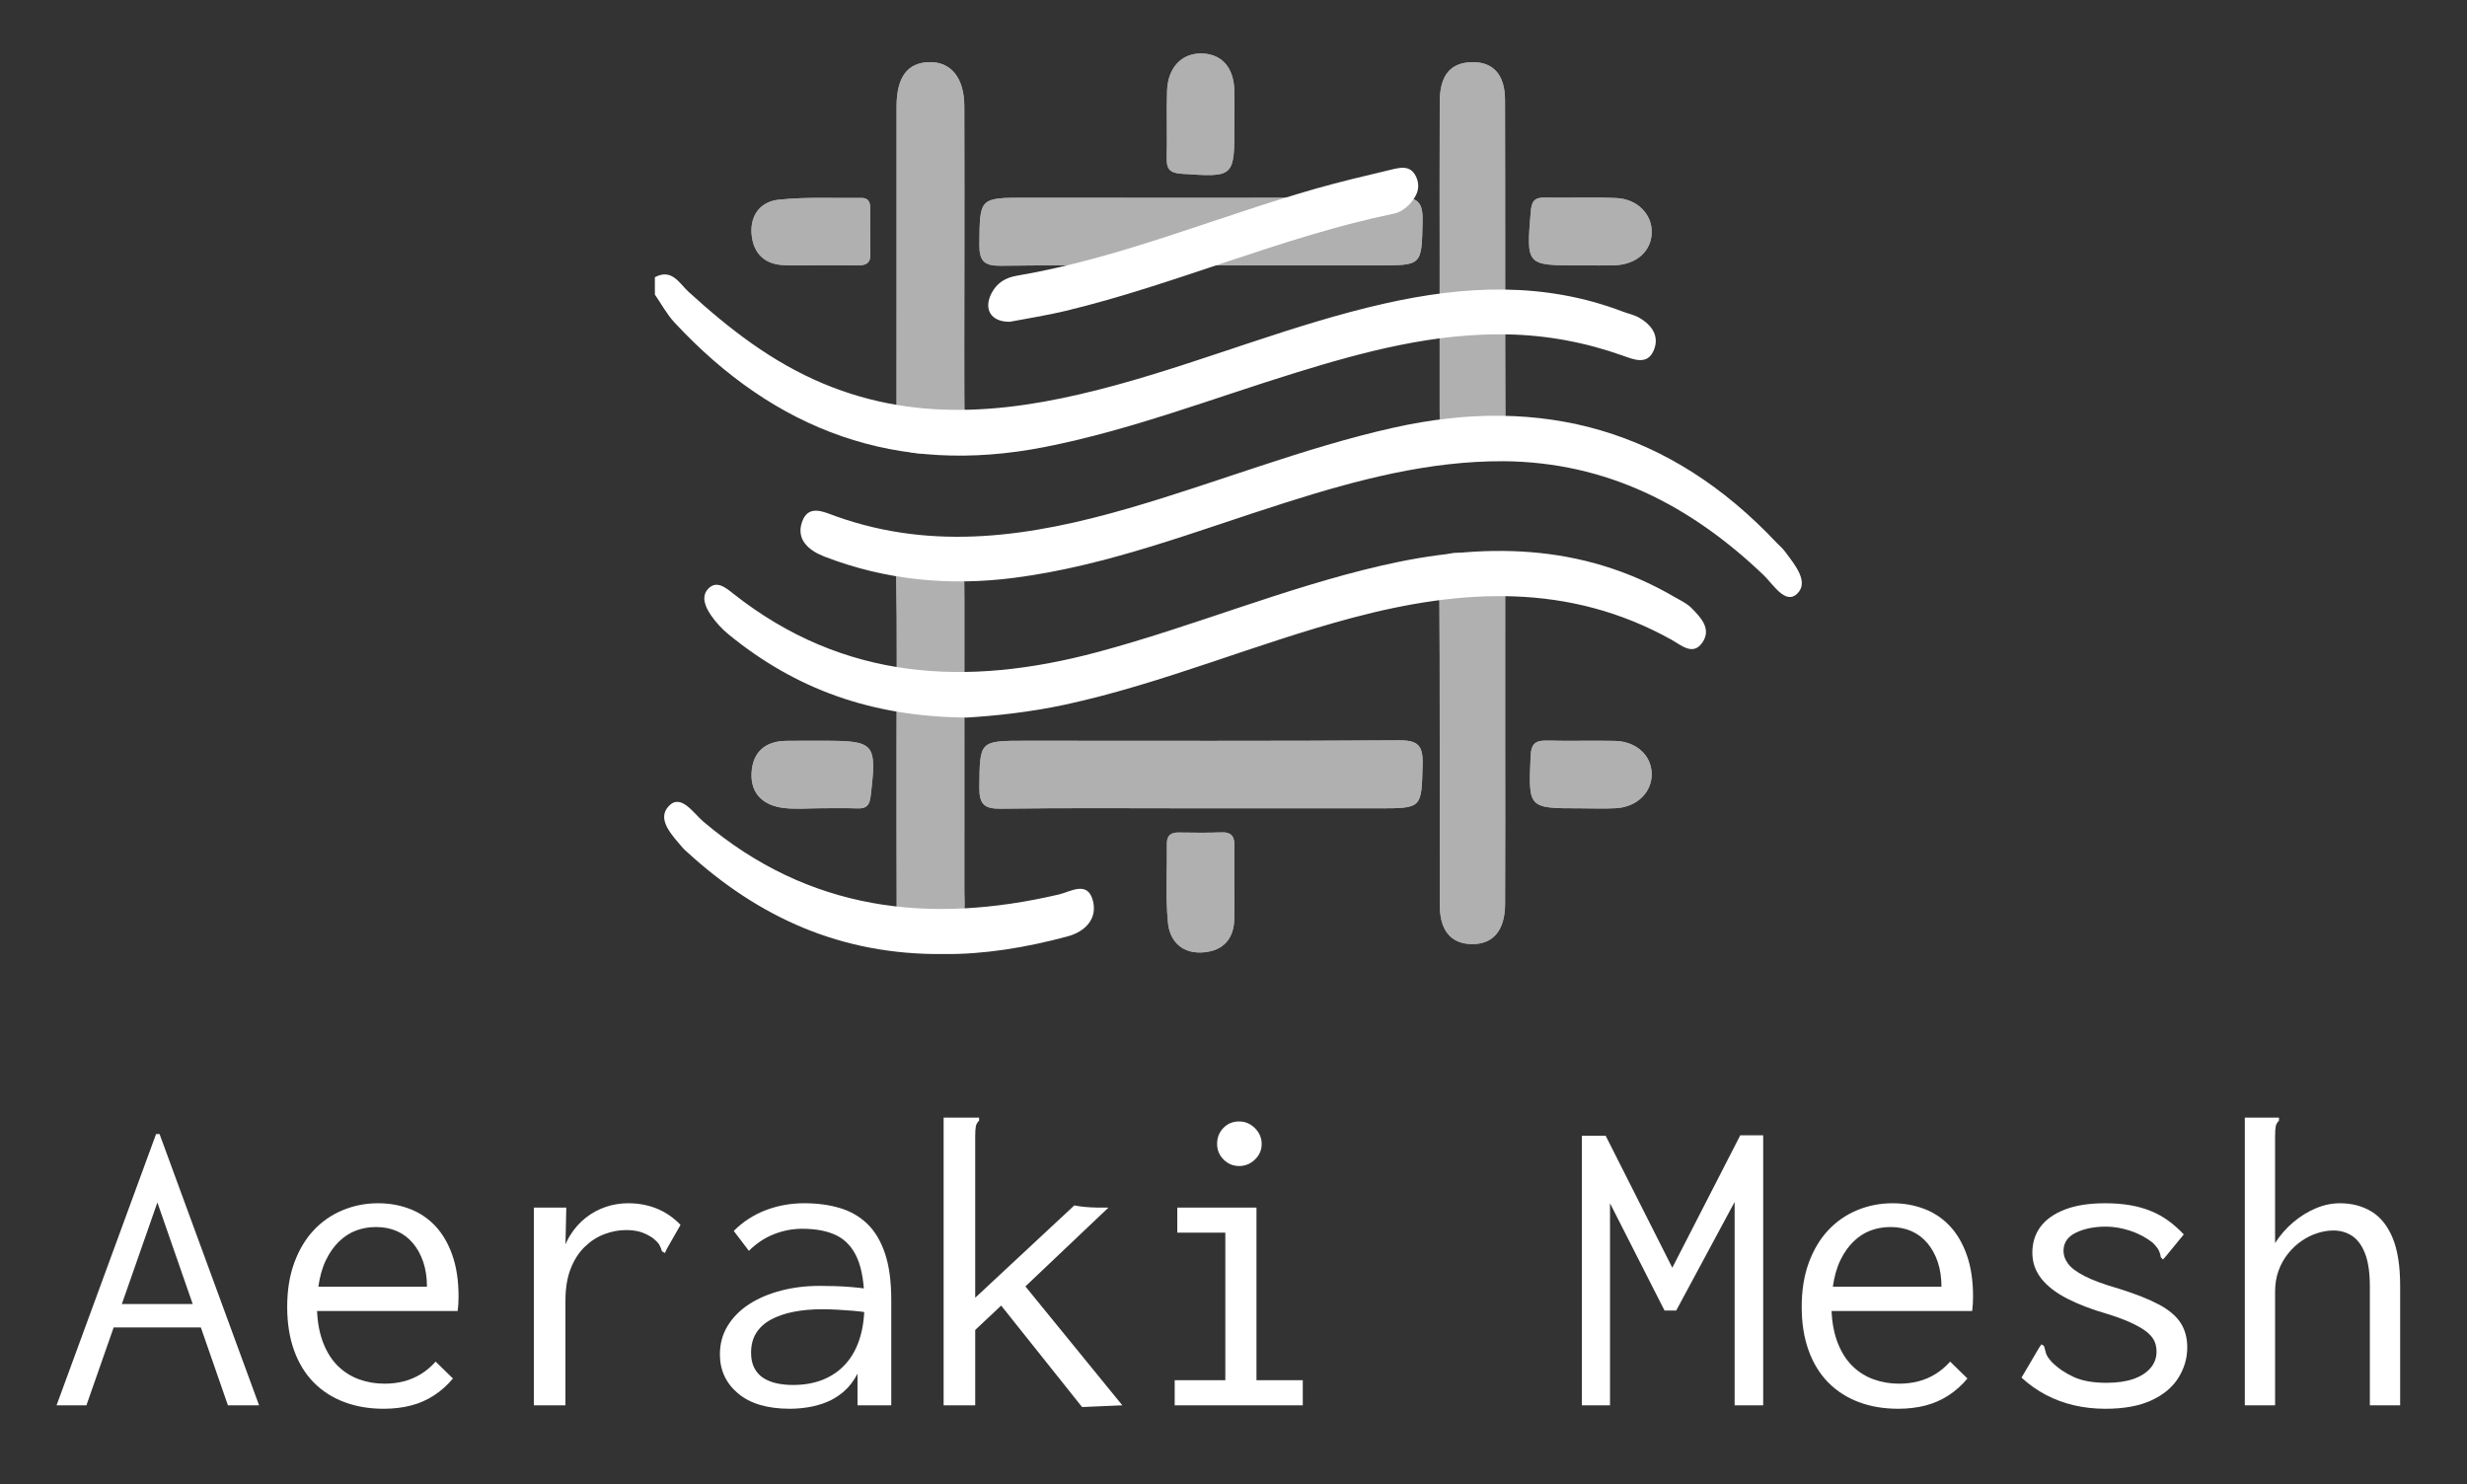<?xml version="1.0" encoding="UTF-8"?><svg id="Layer_1" xmlns="http://www.w3.org/2000/svg" xmlns:xlink="http://www.w3.org/1999/xlink" viewBox="0 0 600 361"><rect x="0" y="0" width="600" height="361" fill="#333333" stroke="none"/><defs><style>.cls-1{clip-path:url(#clippath);}.cls-2{fill:#fff;}.cls-3{clip-path:url(#clippath-1);}.cls-4{clip-path:url(#clippath-4);}.cls-5{clip-path:url(#clippath-3);}.cls-6{clip-path:url(#clippath-2);}.cls-7{clip-path:url(#clippath-7);}.cls-8{clip-path:url(#clippath-8);}.cls-9{clip-path:url(#clippath-6);}.cls-10{clip-path:url(#clippath-5);}.cls-11{clip-path:url(#clippath-9);}.cls-12{clip-path:url(#clippath-10);}.cls-13{clip-path:url(#clippath-11);}.cls-14{opacity:.61;}</style><clipPath id="clippath"><path class="cls-2" d="m291.947,64.549c-16.186,0-32.373-.133-48.555.092-4.143.058-5.239-1.229-5.197-5.274.118-11.274-.065-11.276,11.407-11.276,30.226 0,60.453.115,90.677-.118,4.757-.037,5.81,1.437,5.709,5.883-.243,10.689-.031,10.694-10.749,10.694-14.43 0-28.861,0-43.291-.001Z"/></clipPath><clipPath id="clippath-1"><path class="cls-2" d="m291.443,196.612c-15.996,0-31.993-.132-47.985.091-4.055.057-5.31-1.035-5.269-5.177.113-11.346-.083-11.348,11.301-11.348,30.235 0,60.472.102,90.705-.109,4.609-.032,5.925,1.192,5.803,5.8-.284,10.737-.043,10.744-10.666,10.744-14.63 0-29.26,0-43.89-0Z"/></clipPath><clipPath id="clippath-2"><path class="cls-2" d="m234.546,64.959c0,13.627-.082,27.256.061,40.881.033,3.164-.714,4.34-4.155,4.421-12.404.293-12.4.439-12.4-11.919 0-24.14-.009-48.28.006-72.42.005-7.088,2.578-10.613,7.785-10.806,5.393-.2,8.665,3.748,8.69,10.713.048,13.043.014,26.087.013,39.13Z"/></clipPath><clipPath id="clippath-3"><path class="cls-2" d="m218.052,179.75c0-13.247.163-26.497-.095-39.738-.082-4.205.821-5.722,5.386-5.618,11.198.253,11.204-.001,11.204,11.364,0,23.766.002,47.532-.005,71.298-.001,1.751.217,3.568-.164,5.241-1.071,4.707-3.852,7.76-9.022,7.231-4.777-.489-7.249-3.529-7.272-8.284-.066-13.831-.024-27.662-.033-41.493Z"/></clipPath><clipPath id="clippath-4"><path class="cls-2" d="m366.076,179.629c0,13.428.05,26.856-.022,40.284-.034,6.471-2.973,9.832-8.181,9.722-5.015-.106-7.703-3.299-7.713-9.562-.043-26.856.076-53.713-.116-80.567-.03-4.264,1.417-5.13,5.343-5.081,10.689.135,10.692-.041,10.692,10.758 0,11.482 0,22.964-.004,34.446Z"/></clipPath><clipPath id="clippath-5"><path class="cls-2" d="m350.142,64.489c0-13.264-.041-26.528.018-39.791.028-6.367,2.589-9.427,7.73-9.577,5.166-.15,8.13,2.954,8.147,9.14.077,27.113-.019,54.226.107,81.338.016,3.543-1.023,4.624-4.616,4.66-11.39.113-11.389.269-11.389-11.245-0-11.508,0-23.017.002-34.525Z"/></clipPath><clipPath id="clippath-6"><path class="cls-2" d="m300.227,30.191c0,13.028.007,12.929-12.869,12.075-2.835-.188-3.675-1.146-3.601-3.844.151-5.453-.096-10.919.089-16.37.194-5.704,3.665-9.214,8.539-9.046,4.802.165,7.668,3.42,7.823,9.0.076,2.727.013,5.457.018,8.186Z"/></clipPath><clipPath id="clippath-7"><path class="cls-2" d="m300.214,214.79c0,2.906.056,5.813-.013,8.717-.114,4.774-2.596,7.662-7.325,8.124-5.165.505-8.368-2.503-8.821-7.234-.607-6.336-.182-12.768-.254-19.159-.023-1.998.922-2.764,2.826-2.744,3.486.036,6.978.107,10.459-.035,2.732-.111,3.216,1.364,3.154,3.614-.08,2.904-.02,5.811-.026,8.717Z"/></clipPath><clipPath id="clippath-8"><path class="cls-2" d="m384.544,64.55c-.194,0-.388,0-.582,0-12.817-0-12.745.006-11.665-13.108.201-2.441.886-3.44,3.409-3.385,5.814.127,11.642-.159,17.446.12,5.161.249,8.709,4.029,8.569,8.467-.141,4.504-3.76,7.707-9.035,7.883-2.711.09-5.428.016-8.143.022Z"/></clipPath><clipPath id="clippath-9"><path class="cls-2" d="m384.33,196.612c-12.744,0-12.607.006-12.065-12.726.139-3.263,1.409-3.828,4.198-3.751,5.429.151,10.867-.048,16.297.076,5.201.118,8.879,3.509,8.953,7.981.074,4.478-3.551,8.088-8.653,8.387-2.901.17-5.819.031-8.73.033Z"/></clipPath><clipPath id="clippath-10"><path class="cls-2" d="m199.827,196.591c-3.106,0-6.251.314-9.308-.072-4.809-.608-7.987-3.393-7.734-8.499.246-4.965,3.202-7.726,8.316-7.816,3.105-.054,6.211-.024,9.317-.025,12.4-.002,12.87.633,11.332,13.482-.266,2.226-1.005,3.053-3.189,2.97-2.907-.11-5.822-.027-8.734-.04Z"/></clipPath><clipPath id="clippath-11"><path class="cls-2" d="m199.396,64.517c-2.908,0-5.819.092-8.723-.021-4.518-.175-7.284-2.639-7.833-7.06-.594-4.782,1.905-8.348,6.445-8.846,6.702-.735,13.527-.361,20.299-.447,1.471-.019,2.039.91,2.051,2.215.036,3.876-.009,7.754.043,11.63.028,2.117-1.196,2.574-2.977,2.553-3.101-.036-6.203-.01-9.305-.022Z"/></clipPath></defs><g><path class="cls-2" d="m38.277,292.485l-17.259,49.333h-7.261l24.205-65.986h.842l24.206,65.986h-7.577l-17.154-49.333Zm11.366,30.39h-23.785l1.473-5.683h20.627l1.684,5.683Z"/><path class="cls-2" d="m93.318,342.66c-3.509,0-6.701-.541-9.577-1.622-2.878-1.08-5.351-2.665-7.42-4.757-2.07-2.092-3.667-4.688-4.788-7.791-1.123-3.103-1.684-6.642-1.684-10.616,0-4.043.579-7.633,1.737-10.77,1.157-3.138,2.736-5.769,4.736-7.896,2-2.127,4.35-3.748,7.051-4.863,2.7-1.115,5.56-1.674,8.577-1.674,2.736,0,5.297.455,7.683,1.364,2.384.907,4.455,2.289,6.209,4.14,1.753,1.852,3.139,4.212,4.157,7.076,1.016,2.864,1.526,6.254,1.526,10.166,0,.559-.018,1.136-.053,1.73-.036.596-.089,1.171-.158,1.73h-34.203c.14,3.052.666,5.704,1.579,7.957.911,2.253,2.105,4.091,3.578,5.512,1.473,1.421,3.174,2.478,5.104,3.172,1.929.694,3.981,1.039,6.157,1.039,1.684,0,3.263-.192,4.736-.579,1.473-.385,2.858-.982,4.157-1.789,1.298-.806,2.473-1.806,3.526-3l4.209,4.104c-1.333,1.615-2.859,2.983-4.578,4.104-1.72,1.123-3.596,1.947-5.63,2.474-2.036.526-4.246.789-6.63.789Zm-15.891-29.678h26.415c0-2.228-.299-4.231-.895-6.007-.597-1.776-1.439-3.308-2.526-4.598-1.088-1.289-2.386-2.264-3.894-2.926-1.51-.661-3.21-.993-5.104-.993-1.684,0-3.28.28-4.788.837-1.51.557-2.894,1.445-4.157,2.664-1.263,1.22-2.333,2.735-3.21,4.545-.878,1.812-1.492,3.972-1.842,6.478Z"/><path class="cls-2" d="m129.836,293.723h7.893l-.316,14.103-.947-1.579c.421-2.174,1.157-4.104,2.21-5.789,1.052-1.684,2.315-3.104,3.789-4.262,1.473-1.158,3.087-2.035,4.841-2.632,1.753-.595,3.578-.894,5.472-.894,2.526,0,4.858.439,6.999,1.315,2.139.878,4.051,2.194,5.736,3.946l-3.368,5.894-.421.947-.737-.421c-.141-.561-.352-1.087-.631-1.579-.281-.49-.878-1.087-1.789-1.789-1.123-.7-2.157-1.174-3.105-1.421-.947-.245-2.018-.368-3.21-.368-1.754,0-3.509.332-5.262.995-1.755.664-3.351,1.694-4.789,3.09-1.439,1.396-2.578,3.177-3.42,5.341-.842,2.165-1.263,4.747-1.263,7.749v25.449h-7.683v-48.095Z"/><path class="cls-2" d="m192.139,342.66c-5.473,0-9.682-1.24-12.629-3.723-2.947-2.481-4.42-5.645-4.42-9.491,0-2.585.632-4.91,1.895-6.972,1.263-2.062,2.999-3.81,5.209-5.244,2.21-1.434,4.789-2.534,7.735-3.303,2.947-.77,6.068-1.155,9.367-1.155,1.192,0,2.402.019,3.631.053,1.227.036,2.526.105,3.894.21,1.368.106,2.789.263,4.262.474l.21,5.788c-1.263-.21-2.544-.368-3.841-.473-1.299-.106-2.578-.192-3.841-.263-1.263-.069-2.491-.106-3.683-.106-2.526,0-4.841.211-6.946.629-2.105.419-3.93,1.048-5.472,1.884-1.544.837-2.736,1.917-3.578,3.243-.842,1.325-1.263,2.93-1.263,4.813,0,1.467.263,2.704.789,3.716.526,1.011,1.245,1.813,2.157,2.406.911.594,1.981,1.029,3.21,1.309,1.227.28,2.578.418,4.052.418,2.736,0,5.173-.434,7.314-1.304,2.139-.87,3.963-2.139,5.472-3.81,1.508-1.669,2.648-3.722,3.421-6.158.771-2.436,1.157-5.219,1.157-8.35,0-4.731-.562-8.42-1.684-11.064-1.123-2.644-2.789-4.522-4.999-5.636-2.21-1.113-5.035-1.671-8.472-1.671-2.315,0-4.596.439-6.841,1.315-2.246.879-4.28,2.228-6.104,4.052l-3.684-4.841c2.245-2.244,4.841-3.929,7.788-5.052,2.947-1.121,6.068-1.684,9.366-1.684,3.157,0,6.033.387,8.63,1.157,2.595.773,4.823,2.053,6.683,3.841,1.858,1.789,3.297,4.194,4.315,7.209,1.016,3.018,1.526,6.806,1.526,11.366v25.574h-8.209v-7.683c-.913,1.754-2.018,3.194-3.315,4.315-1.299,1.123-2.684,1.983-4.157,2.579-1.473.597-2.983,1.016-4.525,1.263-1.544.245-3.017.369-4.42.369Z"/><path class="cls-2" d="m243.496,317.558l-6.315,5.933v18.327h-7.683v-69.985h8.63v.734c-.421.421-.684.875-.789,1.364-.105.49-.158,1.329-.158,2.516v39.207l24.1-22.456c.421.071.842.142,1.263.211.421.07.858.123,1.315.157.455.036.947.071,1.473.106.526.036,1.034.052,1.526.052h2.736l-20.206,19.176,23.574,28.92-9.788.421-19.68-24.681Z"/><path class="cls-2" d="m285.698,341.818v-6.104h12.313v-35.887h-11.682v-6.104h19.259v41.991h11.261v6.104h-31.151Zm15.681-58.199c-1.473,0-2.736-.526-3.789-1.579-1.052-1.052-1.579-2.315-1.579-3.788,0-1.542.508-2.842,1.526-3.894,1.016-1.052,2.297-1.579,3.841-1.579,1.473,0,2.753.545,3.841,1.631,1.087,1.089,1.631,2.368,1.631,3.841s-.544,2.736-1.631,3.788c-1.088,1.052-2.368,1.579-3.841,1.579Z"/><path class="cls-2" d="m384.729,341.818v-65.565h5.788l16.207,32.099,16.523-32.204h5.578v65.67h-6.946v-49.463l-14.208,26.415h-2.841l-13.26-26.1v49.148h-6.841Z"/><path class="cls-2" d="m461.66,342.66c-3.509,0-6.701-.541-9.577-1.622-2.878-1.08-5.351-2.665-7.42-4.757-2.07-2.092-3.667-4.688-4.788-7.791-1.123-3.103-1.684-6.642-1.684-10.616,0-4.043.579-7.633,1.737-10.77,1.157-3.138,2.736-5.769,4.736-7.896,2-2.127,4.35-3.748,7.051-4.863,2.7-1.115,5.56-1.674,8.577-1.674,2.736,0,5.297.455,7.683,1.364,2.384.907,4.455,2.289,6.209,4.14,1.753,1.852,3.139,4.212,4.157,7.076,1.016,2.864,1.526,6.254,1.526,10.166,0,.559-.018,1.136-.053,1.73-.036.596-.089,1.171-.158,1.73h-34.203c.14,3.052.666,5.704,1.579,7.957.911,2.253,2.105,4.091,3.578,5.512,1.473,1.421,3.174,2.478,5.104,3.172,1.929.694,3.981,1.039,6.157,1.039,1.684,0,3.263-.192,4.736-.579,1.473-.385,2.858-.982,4.157-1.789,1.298-.806,2.473-1.806,3.526-3l4.209,4.104c-1.333,1.615-2.859,2.983-4.578,4.104-1.72,1.123-3.596,1.947-5.63,2.474-2.036.526-4.246.789-6.63.789Zm-15.891-29.678h26.415c0-2.228-.299-4.231-.895-6.007-.597-1.776-1.439-3.308-2.526-4.598-1.088-1.289-2.386-2.264-3.894-2.926-1.51-.661-3.21-.993-5.104-.993-1.684,0-3.28.28-4.788.837-1.51.557-2.894,1.445-4.157,2.664-1.263,1.22-2.333,2.735-3.21,4.545-.878,1.812-1.492,3.972-1.842,6.478Z"/><path class="cls-2" d="m504.441,341.818c-2.42-.561-4.701-1.403-6.84-2.526-2.141-1.122-4.123-2.526-5.946-4.209l4.21-7.156.631-.947.632.421c.14.563.297,1.141.474,1.737.174.597.648,1.315,1.421,2.157,1.473,1.473,3.244,2.684,5.315,3.631,2.069.947,4.718,1.421,7.946,1.421,2.595,0,4.789-.31,6.578-.936,1.789-.624,3.174-1.509,4.157-2.654.982-1.145,1.473-2.48,1.473-4.006,0-1.046-.211-1.968-.632-2.77-.421-.803-1.105-1.552-2.052-2.25s-2.194-1.393-3.736-2.09c-1.544-.697-3.438-1.394-5.683-2.092-3.649-1.046-6.84-2.265-9.577-3.66s-4.841-3.014-6.315-4.863c-1.473-1.849-2.21-3.956-2.21-6.327,0-2.441.666-4.549,1.999-6.328,1.332-1.778,3.315-3.172,5.946-4.183,2.631-1.01,5.875-1.516,9.735-1.516,2.245,0,4.279.158,6.104.474,1.824.315,3.508.789,5.052,1.421,1.542.631,2.963,1.421,4.262,2.368,1.297.947,2.542,2.052,3.736,3.315l-4.315,5.262-.737.842-.526-.526c-.071-.561-.229-1.105-.474-1.631-.247-.526-.755-1.174-1.526-1.947-1.615-1.263-3.438-2.226-5.473-2.894-2.036-.666-3.999-1-5.893-1-2.807,0-5.228.485-7.261,1.456-2.036.97-3.052,2.46-3.052,4.469,0,1.046.369,2.075,1.105,3.085.736,1.011,2.087,2.022,4.051,3.034,1.964,1.011,4.77,2.039,8.419,3.084,3.999,1.255,7.209,2.528,9.63,3.817,2.42,1.291,4.173,2.772,5.262,4.444,1.087,1.674,1.631,3.661,1.631,5.961,0,2.651-.72,5.125-2.158,7.426-1.439,2.303-3.631,4.133-6.577,5.491-2.947,1.359-6.667,2.039-11.156,2.039-2.667,0-5.209-.282-7.63-.842Z"/><path class="cls-2" d="m545.958,271.833h8.314v.741c-.421.422-.684.879-.789,1.373-.105.493-.158,1.337-.158,2.533v25.873c1.263-1.963,2.753-3.665,4.473-5.104,1.718-1.438,3.542-2.561,5.473-3.368,1.929-.806,3.876-1.21,5.841-1.21,2.876,0,5.42.666,7.63,1.996,2.21,1.331,3.929,3.465,5.157,6.405,1.227,2.94,1.842,6.826,1.842,11.657v29.089h-7.367v-28.871c0-3.358-.386-6.035-1.158-8.029-.773-1.994-1.825-3.43-3.157-4.305-1.334-.874-2.841-1.312-4.525-1.312-1.263,0-2.562.21-3.894.63-1.334.421-2.614,1.051-3.841,1.889-1.228.841-2.333,1.873-3.315,3.098-.983,1.225-1.754,2.608-2.315,4.148-.562,1.539-.842,3.254-.842,5.144v27.609h-7.367v-69.985Z"/></g><g><g class="cls-14"><g><path class="cls-2" d="m291.947,64.549c-16.186,0-32.373-.133-48.555.092-4.143.058-5.239-1.229-5.197-5.274.118-11.274-.065-11.276,11.407-11.276,30.226 0,60.453.115,90.677-.118,4.757-.037,5.81,1.437,5.709,5.883-.243,10.689-.031,10.694-10.749,10.694-14.43 0-28.861,0-43.291-.001Z"/><g class="cls-1"><rect class="cls-2" x="238.13" y="47.935" width=".063" height="16.763"/><rect class="cls-2" x="238.193" y="47.935" width="107.8" height="16.763"/><rect class="cls-2" x="345.994" y="47.935" width=".095" height="16.763"/></g></g><g><path class="cls-2" d="m291.443,196.612c-15.996,0-31.993-.132-47.985.091-4.055.057-5.31-1.035-5.269-5.177.113-11.346-.083-11.348,11.301-11.348,30.235 0,60.472.102,90.705-.109,4.609-.032,5.925,1.192,5.803,5.8-.284,10.737-.043,10.744-10.666,10.744-14.63 0-29.26,0-43.89-0Z"/><g class="cls-3"><rect class="cls-2" x="238.106" y="180.037" width=".083" height="16.723"/><rect class="cls-2" x="238.188" y="180.037" width="107.818" height="16.723"/><rect class="cls-2" x="346.007" y="180.037" width=".114" height="16.723"/></g></g><g><path class="cls-2" d="m234.546,64.959c0,13.627-.082,27.256.061,40.881.033,3.164-.714,4.34-4.155,4.421-12.404.293-12.4.439-12.4-11.919 0-24.14-.009-48.28.006-72.42.005-7.088,2.578-10.613,7.785-10.806,5.393-.2,8.665,3.748,8.69,10.713.048,13.043.014,26.087.013,39.13Z"/><g class="cls-6"><rect class="cls-2" x="218.043" y="14.916" width=".007" height="95.783"/><rect class="cls-2" x="218.049" y="14.916" width="16.559" height="95.783"/><rect class="cls-2" x="234.609" y="14.916" width=".032" height="95.783"/></g></g><g><path class="cls-2" d="m218.052,179.75c0-13.247.163-26.497-.095-39.738-.082-4.205.821-5.722,5.386-5.618,11.198.253,11.204-.001,11.204,11.364,0,23.766.002,47.532-.005,71.298-.001,1.751.217,3.568-.164,5.241-1.071,4.707-3.852,7.76-9.022,7.231-4.777-.489-7.249-3.529-7.272-8.284-.066-13.831-.024-27.662-.033-41.493Z"/><g class="cls-5"><rect class="cls-2" x="217.875" y="134.29" width=".077" height="95.766"/><rect class="cls-2" x="217.952" y="134.29" width="16.651" height="95.766"/><rect class="cls-2" x="234.604" y="134.29" width=".155" height="95.766"/></g></g><g><path class="cls-2" d="m366.076,179.629c0,13.428.05,26.856-.022,40.284-.034,6.471-2.973,9.832-8.181,9.722-5.015-.106-7.703-3.299-7.713-9.562-.043-26.856.076-53.713-.116-80.567-.03-4.264,1.417-5.13,5.343-5.081,10.689.135,10.692-.041,10.692,10.758 0,11.482 0,22.964-.004,34.446Z"/><g class="cls-4"><rect class="cls-2" x="350.014" y="134.376" width=".03" height="95.369"/><rect class="cls-2" x="350.044" y="134.376" width="16.048" height="95.369"/><rect class="cls-2" x="366.093" y="134.376" width=".033" height="95.369"/></g></g><g><path class="cls-2" d="m350.142,64.489c0-13.264-.041-26.528.018-39.791.028-6.367,2.589-9.427,7.73-9.577,5.166-.15,8.13,2.954,8.147,9.14.077,27.113-.019,54.226.107,81.338.016,3.543-1.023,4.624-4.616,4.66-11.39.113-11.389.269-11.389-11.245-0-11.508,0-23.017.002-34.525Z"/><g class="cls-10"><rect class="cls-2" x="350.101" y="14.971" width=".027" height="95.557"/><rect class="cls-2" x="350.128" y="14.971" width="16.016" height="95.557"/><rect class="cls-2" x="366.144" y="14.971" width=".016" height="95.557"/></g></g><g><path class="cls-2" d="m300.227,30.191c0,13.028.007,12.929-12.869,12.075-2.835-.188-3.675-1.146-3.601-3.844.151-5.453-.096-10.919.089-16.37.194-5.704,3.665-9.214,8.539-9.046,4.802.165,7.668,3.42,7.823,9.0.076,2.727.013,5.457.018,8.186Z"/><g class="cls-9"><rect class="cls-2" x="283.661" y="12.838" width=".092" height="30.381"/><rect class="cls-2" x="283.753" y="12.838" width="16.494" height="30.381"/><rect class="cls-2" x="300.247" y="12.838" width=".038" height="30.381"/></g></g><g><path class="cls-2" d="m300.214,214.79c0,2.906.056,5.813-.013,8.717-.114,4.774-2.596,7.662-7.325,8.124-5.165.505-8.368-2.503-8.821-7.234-.607-6.336-.182-12.768-.254-19.159-.023-1.998.922-2.764,2.826-2.744,3.486.036,6.978.107,10.459-.035,2.732-.111,3.216,1.364,3.154,3.614-.08,2.904-.02,5.811-.026,8.717Z"/><g class="cls-7"><rect class="cls-2" x="283.448" y="202.347" width=".275" height="29.788"/><rect class="cls-2" x="283.723" y="202.347" width="16.522" height="29.788"/><rect class="cls-2" x="300.245" y="202.347" width=".057" height="29.788"/></g></g><g><path class="cls-2" d="m384.544,64.55c-.194,0-.388,0-.582,0-12.817-0-12.745.006-11.665-13.108.201-2.441.886-3.44,3.409-3.385,5.814.127,11.642-.159,17.446.12,5.161.249,8.709,4.029,8.569,8.467-.141,4.504-3.76,7.707-9.035,7.883-2.711.09-5.428.016-8.143.022Z"/><g class="cls-8"><rect class="cls-2" x="371.145" y="47.898" width=".711" height="16.72"/><rect class="cls-2" x="371.857" y="47.898" width="29.869" height="16.72"/><rect class="cls-2" x="401.726" y="47.898" width=".135" height="16.72"/></g></g><g><path class="cls-2" d="m384.33,196.612c-12.744,0-12.607.006-12.065-12.726.139-3.263,1.409-3.828,4.198-3.751,5.429.151,10.867-.048,16.297.076,5.201.118,8.879,3.509,8.953,7.981.074,4.478-3.551,8.088-8.653,8.387-2.901.17-5.819.031-8.73.033Z"/><g class="cls-11"><rect class="cls-2" x="371.585" y="180.058" width=".499" height="16.691"/><rect class="cls-2" x="372.084" y="180.058" width="29.63" height="16.691"/><rect class="cls-2" x="401.714" y="180.058" width=".073" height="16.691"/></g></g><g><path class="cls-2" d="m199.827,196.591c-3.106,0-6.251.314-9.308-.072-4.809-.608-7.987-3.393-7.734-8.499.246-4.965,3.202-7.726,8.316-7.816,3.105-.054,6.211-.024,9.317-.025,12.4-.002,12.87.633,11.332,13.482-.266,2.226-1.005,3.053-3.189,2.97-2.907-.11-5.822-.027-8.734-.04Z"/><g class="cls-12"><rect class="cls-2" x="182.532" y="180.149" width=".239" height="16.756"/><rect class="cls-2" x="182.771" y="180.149" width="29.602" height="16.756"/><rect class="cls-2" x="212.373" y="180.149" width=".915" height="16.756"/></g></g><g><path class="cls-2" d="m199.396,64.517c-2.908,0-5.819.092-8.723-.021-4.518-.175-7.284-2.639-7.833-7.06-.594-4.782,1.905-8.348,6.445-8.846,6.702-.735,13.527-.361,20.299-.447,1.471-.019,2.039.91,2.051,2.215.036,3.876-.009,7.754.043,11.63.028,2.117-1.196,2.574-2.977,2.553-3.101-.036-6.203-.01-9.305-.022Z"/><g class="cls-13"><rect class="cls-2" x="182.246" y="47.854" width=".508" height="16.755"/><rect class="cls-2" x="182.754" y="47.854" width="28.925" height="16.755"/><rect class="cls-2" x="211.679" y="47.854" width=".028" height="16.755"/></g></g></g><g><path class="cls-2" d="m159.271,67.43c4.154-2.217,5.973,1.525,8.154,3.515,9.892,9.026,20.272,17.118,32.824,22.371,23.868,9.989,47.636,6.807,71.445.28,21.849-5.99,42.857-14.755,65.017-19.755,19.513-4.403,38.87-5.339,57.972,1.955,1.308.499,2.733.777,3.933,1.458,3.171,1.798,5.12,4.606,3.516,8.128-1.572,3.452-4.825,2.055-7.397,1.139-9.111-3.242-18.438-4.998-28.132-5.185-17.819-.343-34.719,4.144-51.512,9.336-20.295,6.274-40.138,13.967-61.111,18.078-35.861,7.029-65.443-3.938-89.919-30.287-1.873-2.016-3.205-4.534-4.789-6.819,0-1.405,0-2.81,0-4.215Z"/><path class="cls-2" d="m365.662,112.183c-18.247-.079-35.611,4.561-52.821,10.01-21.817,6.907-43.2,15.386-66.111,18.346-15.819,2.044-31.263.615-46.21-5.153-3.832-1.479-6.94-4.139-5.458-8.42,1.533-4.428,5.317-2.431,8.365-1.347,23.926,8.509,47.516,4.826,71.008-1.967,21.544-6.23,42.401-14.669,64.362-19.598,36.417-8.173,67.59.646,93.295,27.962.642.682,1.394,1.277,1.947,2.022,2.355,3.175,6.074,7.48,3.049,10.378-2.875,2.753-5.864-2.331-8.145-4.514-17.748-16.976-38.211-27.517-63.282-27.719Z"/><path class="cls-2" d="m235.264,174.531c-23.452-.137-41.933-7.025-58.08-20.236-1.603-1.311-3.062-2.901-4.239-4.602-1.342-1.94-2.532-4.532-.73-6.455,2.085-2.225,4.354-.237,6.126,1.162,26.857,21.203,56.776,22.707,88.474,14.24,23.269-6.215,45.553-15.61,69.049-21.038,24.665-5.697,48.727-5.625,71.38,7.597,1.41.823,2.981,1.523,4.103,2.652,2.317,2.332,5.02,5.14,2.645,8.502-2.276,3.223-5.126.562-7.417-.717-25.062-13.993-51.175-12.41-77.668-5.364-23.486,6.247-45.93,15.934-69.747,21.099-8.719,1.891-17.542,2.782-23.897,3.159Z"/><path class="cls-2" d="m245.597,78.268c-4.584.055-6.485-3.055-4.419-6.999,1.288-2.458,3.392-3.744,6.106-4.202,25.017-4.222,48.352-14.218,72.582-21.139,6.059-1.731,12.205-3.17,18.337-4.63,2.248-.536,4.773-1.232,6.153,1.577,1.336,2.72.145,5.059-1.71,6.98-.928.961-2.27,1.825-3.557,2.091-27.305,5.637-52.863,17.157-79.898,23.673-4.538,1.094-9.17,1.798-13.595,2.65Z"/><path class="cls-2" d="m229.514,232.056c-24.92.279-45.038-8.904-62.429-24.837-.345-.316-.711-.616-1.011-.971-2.555-3.021-6.497-6.947-3.425-10.183,2.972-3.131,5.994,1.735,8.445,3.81,25.606,21.687,54.885,25.055,86.422,17.695,2.88-.672,6.922-3.396,8.255,1.383,1.242,4.454-1.792,7.636-6.081,8.798-10.182,2.758-20.551,4.421-30.175,4.305Z"/></g></g></svg>